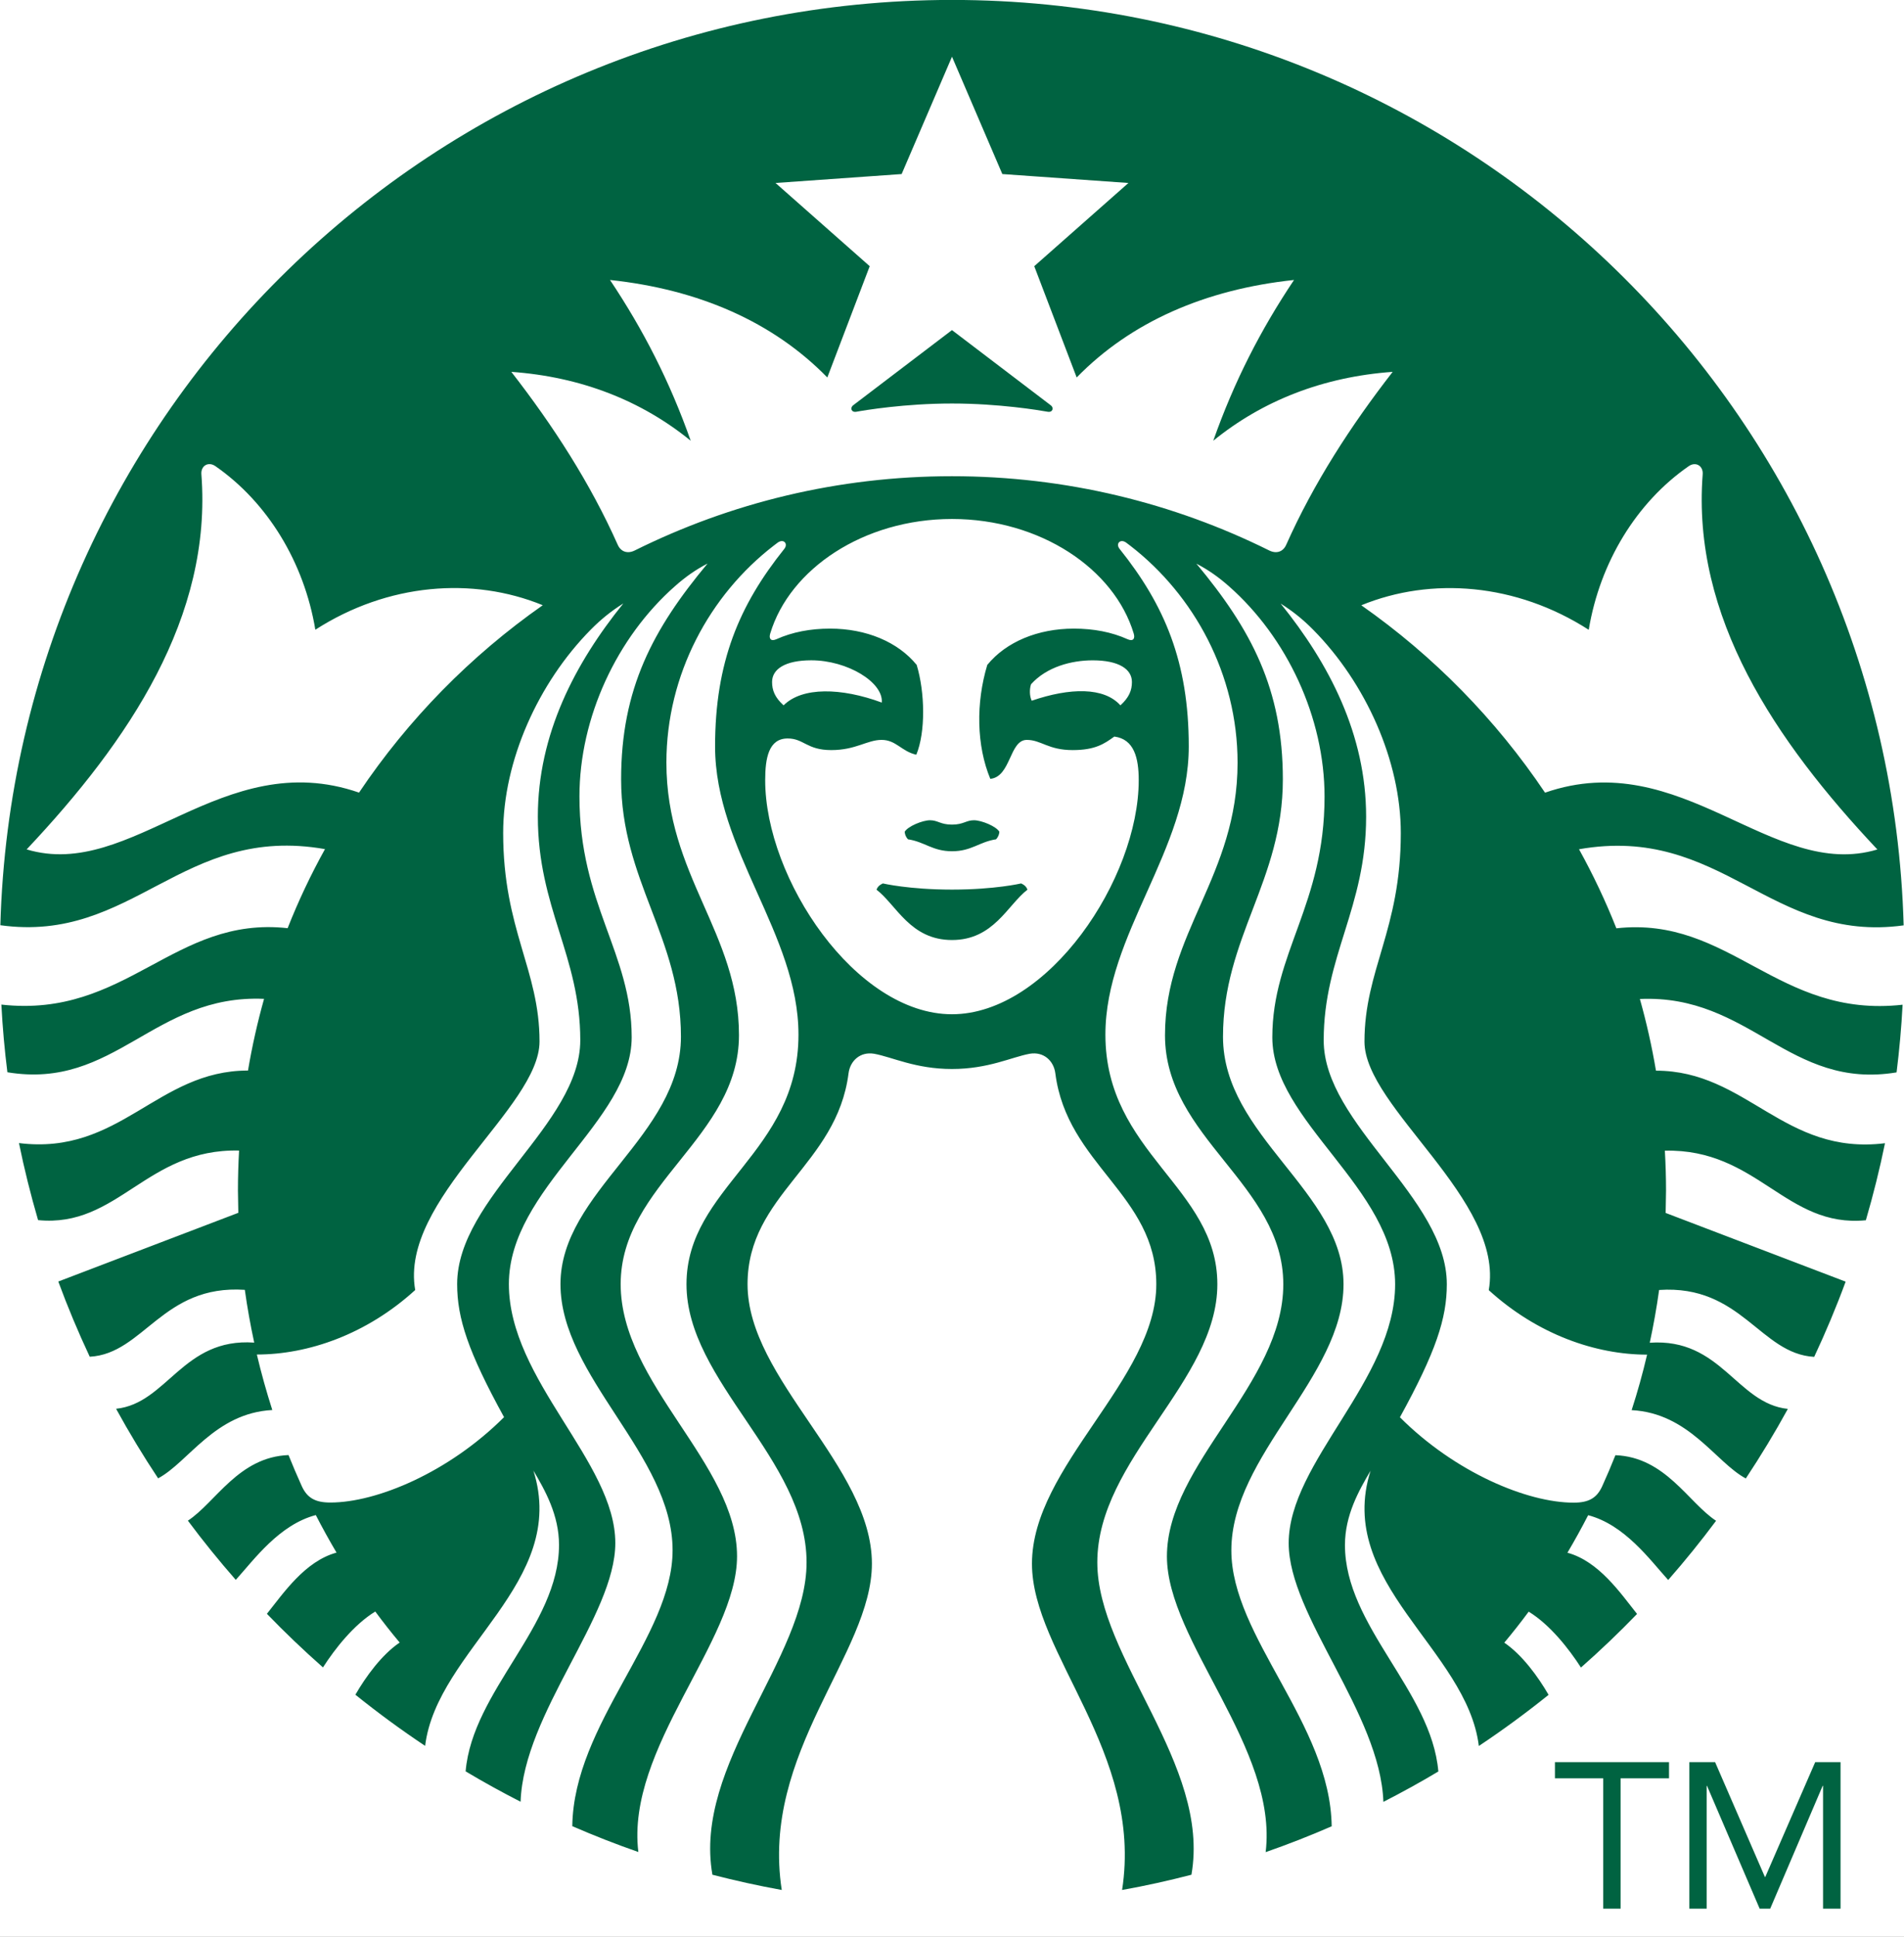<?xml version="1.0" encoding="UTF-8"?>
<svg width="60px" height="61px" viewBox="0 0 60 61" version="1.1" xmlns="http://www.w3.org/2000/svg" xmlns:xlink="http://www.w3.org/1999/xlink">
    <rect x="0" y="0" width="60" height="61" fill="#808080" stroke="none"/>
    <g id="----┣--Typography" stroke="none" stroke-width="1" fill="none" fill-rule="evenodd">
        <g id="Type/Headings" transform="translate(-1469, -144)" fill="#FFFFFF" stroke="#000000" stroke-opacity="0.1" stroke-width="3">
            <g id="Containers">
                <path d="M2874.845,1.501 C2882.971,1.532 2886.011,2.363 2889.061,3.994 C2892.055,5.595 2894.405,7.945 2896.006,10.939 C2897.669,14.049 2898.5,17.148 2898.5,25.639 L2898.5,25.639 L2898.5,3167.361 C2898.5,3175.852 2897.669,3178.951 2896.006,3182.061 C2894.405,3185.055 2892.055,3187.405 2889.061,3189.006 C2885.951,3190.669 2882.852,3191.5 2874.361,3191.5 L2874.361,3191.5 L1325.639,3191.5 C1317.148,3191.5 1314.049,3190.669 1310.939,3189.006 C1307.945,3187.405 1305.595,3185.055 1303.994,3182.061 C1302.364,3179.013 1301.533,3175.974 1301.501,3167.851 L1301.501,3167.851 L1301.501,25.155 C1301.532,17.029 1302.363,13.989 1303.994,10.939 C1305.595,7.945 1307.945,5.595 1310.939,3.994 C1313.987,2.364 1317.026,1.533 1325.149,1.501 L1325.149,1.501 Z" id="Container"></path>
            </g>
        </g>
        <g id="Type-Labels" transform="translate(-69, -24)"></g>
        <g id="Elements/Logo" fill-rule="nonzero">
            <g id="Starbucks-Coffee-Company-1">
                <circle id="Oval" fill="#FFFFFF" cx="30" cy="30" r="30.002"></circle>
                <path d="M33.017,12.969 C32.754,12.922 31.486,12.709 30,12.709 C28.514,12.709 27.246,12.921 26.983,12.969 C26.832,12.996 26.774,12.848 26.889,12.762 C26.993,12.685 29.999,10.397 29.999,10.397 L33.108,12.762 C33.225,12.848 33.168,12.996 33.017,12.969 Z M27.823,27.825 C27.823,27.825 27.664,27.882 27.622,28.022 C28.252,28.506 28.686,29.607 30,29.607 C31.314,29.607 31.748,28.506 32.377,28.022 C32.336,27.881 32.177,27.825 32.177,27.825 C32.177,27.825 31.354,28.019 30,28.019 C28.646,28.019 27.823,27.825 27.823,27.825 Z M30,25.972 C29.635,25.972 29.555,25.834 29.306,25.835 C29.069,25.836 28.609,26.025 28.509,26.198 C28.516,26.286 28.548,26.365 28.612,26.435 C29.144,26.515 29.384,26.811 30.001,26.811 C30.618,26.811 30.857,26.515 31.39,26.435 C31.452,26.365 31.486,26.287 31.493,26.198 C31.394,26.025 30.933,25.837 30.695,25.835 C30.445,25.833 30.364,25.972 30,25.972 L30,25.972 Z M59.956,31.645 C59.918,32.362 59.854,33.073 59.766,33.776 C56.37,34.338 55.156,31.312 51.677,31.464 C51.885,32.202 52.054,32.954 52.184,33.722 C55.053,33.72 56.209,36.402 59.401,36.007 C59.233,36.827 59.031,37.636 58.798,38.433 C56.274,38.681 55.385,36.173 52.464,36.242 C52.488,36.658 52.501,37.078 52.501,37.502 L52.489,38.203 L58.161,40.367 C57.864,41.174 57.532,41.963 57.17,42.736 C55.465,42.642 54.877,40.455 52.283,40.629 C52.205,41.19 52.106,41.744 51.988,42.291 C54.241,42.133 54.726,44.207 56.34,44.375 C55.929,45.125 55.486,45.855 55.015,46.566 C54.059,46.054 53.23,44.509 51.417,44.414 C51.603,43.84 51.766,43.258 51.904,42.666 C50.296,42.666 48.457,42.039 46.915,40.635 C47.415,37.789 42.998,34.891 42.998,32.807 C42.998,30.543 44.143,29.29 44.143,26.238 C44.143,23.973 43.043,21.516 41.384,19.837 C41.063,19.511 40.734,19.247 40.356,19.01 C41.88,20.896 43.05,23.132 43.05,25.722 C43.05,28.596 41.713,30.113 41.713,32.766 C41.713,35.418 45.593,37.713 45.593,40.448 C45.593,41.524 45.249,42.575 44.115,44.639 C45.857,46.379 48.126,47.328 49.59,47.328 C50.065,47.328 50.32,47.183 50.49,46.81 C50.636,46.488 50.775,46.162 50.906,45.833 C52.483,45.894 53.205,47.327 54.078,47.899 C53.599,48.542 53.096,49.163 52.569,49.764 C51.984,49.116 51.198,48.026 50.047,47.723 C49.841,48.123 49.623,48.518 49.394,48.905 C50.385,49.175 51.063,50.175 51.588,50.833 C51.022,51.419 50.433,51.981 49.82,52.521 C49.437,51.925 48.841,51.169 48.173,50.761 C47.926,51.095 47.669,51.421 47.404,51.738 C47.972,52.123 48.473,52.816 48.8,53.381 C48.092,53.949 47.36,54.488 46.602,54.992 C46.228,51.945 42.069,49.857 43.19,46.322 C42.822,46.945 42.383,47.724 42.383,48.662 C42.383,51.221 45.109,53.252 45.326,55.795 C44.761,56.133 44.183,56.451 43.594,56.752 C43.496,53.957 40.61,50.898 40.61,48.604 C40.61,46.043 43.964,43.471 43.964,40.448 C43.964,37.423 40.094,35.329 40.094,32.673 C40.094,30.019 41.74,28.492 41.74,25.09 C41.74,22.598 40.556,20.076 38.727,18.465 C38.403,18.179 38.084,17.952 37.701,17.753 C39.426,19.822 40.426,21.699 40.426,24.547 C40.426,27.746 38.54,29.522 38.54,32.654 C38.54,35.787 42.338,37.529 42.338,40.449 C42.338,43.369 38.803,45.83 38.803,48.83 C38.803,51.559 41.919,54.283 41.965,57.521 C41.284,57.818 40.59,58.089 39.884,58.335 C40.28,55.064 36.773,51.69 36.773,49.021 C36.773,46.103 40.44,43.595 40.44,40.449 C40.44,37.301 36.712,35.838 36.712,32.607 C36.712,29.378 38.999,27.59 38.999,24.022 C38.999,21.241 37.626,18.74 35.62,17.19 L35.493,17.094 C35.304,16.954 35.148,17.123 35.282,17.289 C36.702,19.062 37.461,20.855 37.461,23.51 C37.461,26.774 34.834,29.426 34.834,32.588 C34.834,36.32 38.362,37.387 38.362,40.449 C38.362,43.51 34.579,45.959 34.579,49.209 C34.579,52.223 38.159,55.568 37.545,59.047 C36.827,59.233 36.099,59.395 35.36,59.527 C36.032,55.195 32.52,52.084 32.52,49.25 C32.52,46.182 36.438,43.447 36.438,40.449 C36.438,37.621 33.626,36.697 33.256,33.804 C33.205,33.409 32.888,33.116 32.451,33.189 C31.88,33.293 31.148,33.669 29.998,33.669 C28.848,33.669 28.116,33.292 27.544,33.189 C27.108,33.117 26.791,33.41 26.74,33.804 C26.371,36.697 23.557,37.62 23.557,40.449 C23.557,43.447 27.476,46.181 27.476,49.25 C27.476,52.084 23.964,55.195 24.635,59.527 C23.897,59.394 23.168,59.232 22.45,59.047 C21.836,55.568 25.417,52.223 25.417,49.209 C25.417,45.959 21.633,43.51 21.633,40.449 C21.633,37.387 25.162,36.32 25.162,32.588 C25.162,29.426 22.534,26.775 22.534,23.51 C22.534,20.856 23.293,19.063 24.714,17.289 C24.847,17.123 24.692,16.954 24.502,17.094 L24.376,17.19 C22.372,18.736 21,21.237 21,24.018 C21,27.586 23.287,29.374 23.287,32.603 C23.287,35.833 19.559,37.296 19.559,40.445 C19.559,43.591 23.226,46.099 23.226,49.017 C23.226,51.687 19.719,55.06 20.116,58.331 C19.409,58.085 18.715,57.813 18.034,57.517 C18.081,54.279 21.195,51.554 21.195,48.826 C21.195,45.826 17.662,43.365 17.662,40.445 C17.662,37.525 21.458,35.783 21.458,32.65 C21.458,29.518 19.573,27.742 19.573,24.543 C19.573,21.695 20.572,19.818 22.297,17.749 C21.913,17.948 21.595,18.175 21.272,18.461 C19.443,20.072 18.26,22.594 18.26,25.086 C18.26,28.488 19.906,30.015 19.906,32.669 C19.906,35.325 16.036,37.419 16.036,40.444 C16.036,43.467 19.39,46.04 19.39,48.6 C19.39,50.895 16.502,53.954 16.405,56.748 C15.816,56.447 15.238,56.129 14.673,55.791 C14.891,53.248 17.616,51.217 17.616,48.658 C17.616,47.72 17.178,46.941 16.809,46.318 C17.93,49.853 13.771,51.941 13.397,54.988 C12.639,54.484 11.906,53.945 11.199,53.377 C11.525,52.813 12.026,52.119 12.595,51.734 C12.329,51.418 12.073,51.091 11.826,50.757 C11.157,51.165 10.56,51.921 10.178,52.517 C9.567,51.978 8.977,51.415 8.411,50.829 C8.936,50.171 9.614,49.171 10.605,48.901 C10.376,48.514 10.158,48.12 9.952,47.719 C8.801,48.022 8.014,49.112 7.43,49.76 C6.903,49.158 6.399,48.537 5.921,47.895 C6.794,47.323 7.516,45.889 9.092,45.829 C9.224,46.157 9.363,46.483 9.509,46.806 C9.679,47.179 9.935,47.324 10.409,47.324 C11.873,47.324 14.141,46.375 15.884,44.635 C14.75,42.571 14.406,41.52 14.406,40.444 C14.406,37.71 18.286,35.415 18.286,32.762 C18.286,30.109 16.949,28.592 16.949,25.718 C16.949,23.128 18.119,20.892 19.643,19.006 C19.265,19.243 18.936,19.507 18.615,19.833 C16.956,21.513 15.856,23.969 15.856,26.234 C15.856,29.286 17.002,30.539 17.002,32.803 C17.002,34.887 12.584,37.785 13.084,40.631 C11.542,42.035 9.703,42.662 8.094,42.662 C8.234,43.254 8.397,43.836 8.581,44.41 C6.769,44.506 5.94,46.051 4.983,46.562 C4.511,45.851 4.069,45.121 3.658,44.371 C5.271,44.203 5.757,42.129 8.011,42.287 C7.893,41.74 7.793,41.185 7.715,40.625 C5.121,40.451 4.533,42.639 2.828,42.732 C2.466,41.959 2.134,41.17 1.837,40.363 L7.51,38.199 L7.498,37.498 C7.498,37.074 7.511,36.654 7.534,36.238 C4.613,36.17 3.724,38.677 1.2,38.429 C0.968,37.632 0.765,36.824 0.598,36.003 C3.788,36.398 4.945,33.716 7.815,33.718 C7.945,32.95 8.114,32.198 8.321,31.46 C4.842,31.309 3.628,34.335 0.233,33.772 C0.144,33.069 0.081,32.358 0.043,31.641 C3.99,32.082 5.47,28.837 9.064,29.234 C9.403,28.375 9.797,27.544 10.241,26.744 C5.735,25.952 4.205,29.72 0.011,29.141 C0.464,12.97 13.717,-0.002 30,-0.002 C46.283,-0.002 59.536,12.97 59.989,29.145 C55.794,29.724 54.264,25.957 49.759,26.748 C50.202,27.548 50.596,28.379 50.936,29.238 C54.528,28.84 56.008,32.086 59.956,31.645 Z M17.104,19.062 C14.895,18.159 12.221,18.367 9.937,19.834 C9.583,17.709 8.43,15.821 6.788,14.682 C6.561,14.525 6.325,14.674 6.346,14.937 C6.693,19.427 4.068,23.326 0.84,26.753 C4.167,27.753 6.999,23.469 11.314,24.964 C12.862,22.659 14.828,20.656 17.104,19.062 L17.104,19.062 Z M30,16.346 C27.215,16.346 24.882,17.921 24.271,19.956 C24.224,20.112 24.288,20.213 24.468,20.132 C24.969,19.907 25.539,19.799 26.158,19.799 C27.294,19.799 28.295,20.216 28.887,20.942 C29.149,21.806 29.171,23.057 28.875,23.771 C28.407,23.666 28.239,23.304 27.782,23.304 C27.325,23.304 26.971,23.625 26.196,23.625 C25.422,23.625 25.331,23.259 24.822,23.259 C24.223,23.259 24.113,23.876 24.113,24.572 C24.113,27.675 26.965,31.945 29.999,31.945 C33.032,31.945 35.884,27.675 35.884,24.572 C35.884,23.876 35.741,23.28 35.115,23.199 C34.803,23.424 34.516,23.625 33.802,23.625 C33.027,23.625 32.813,23.304 32.357,23.304 C31.806,23.304 31.861,24.466 31.207,24.531 C30.771,23.483 30.75,22.139 31.112,20.942 C31.705,20.216 32.705,19.799 33.841,19.799 C34.46,19.799 35.034,19.908 35.53,20.132 C35.711,20.213 35.774,20.111 35.727,19.956 C35.117,17.921 32.785,16.346 30,16.346 Z M34.434,20.798 C33.766,20.798 32.983,21.003 32.491,21.551 C32.44,21.7 32.44,21.922 32.512,22.07 C33.723,21.655 34.791,21.639 35.307,22.216 C35.582,21.966 35.67,21.741 35.67,21.48 C35.67,21.077 35.26,20.798 34.434,20.798 L34.434,20.798 Z M24.693,22.216 C25.277,21.631 26.508,21.656 27.787,22.128 C27.843,21.492 26.704,20.797 25.566,20.797 C24.739,20.797 24.33,21.076 24.33,21.48 C24.33,21.741 24.418,21.967 24.693,22.216 Z M43.887,11.712 C41.688,11.869 39.778,12.624 38.233,13.882 C38.889,12.022 39.722,10.395 40.778,8.818 C37.978,9.115 35.637,10.139 33.929,11.889 L32.592,8.384 L35.56,5.763 L31.586,5.482 L30,1.786 L28.413,5.482 L24.439,5.763 L27.407,8.384 L26.071,11.889 C24.362,10.139 22.021,9.115 19.223,8.818 C20.277,10.396 21.11,12.023 21.766,13.882 C20.222,12.623 18.312,11.868 16.113,11.712 C17.432,13.408 18.601,15.216 19.467,17.16 C19.565,17.379 19.775,17.451 20.002,17.338 C23.014,15.841 26.408,14.999 29.999,14.999 C33.59,14.999 36.983,15.842 39.997,17.338 C40.224,17.451 40.434,17.379 40.531,17.16 C41.398,15.216 42.567,13.408 43.887,11.712 Z M48.688,24.966 C53.001,23.471 55.834,27.754 59.161,26.755 C55.933,23.328 53.309,19.429 53.656,14.939 C53.677,14.676 53.44,14.526 53.214,14.684 C51.571,15.823 50.418,17.711 50.065,19.836 C47.78,18.369 45.107,18.16 42.898,19.064 C45.171,20.656 47.138,22.659 48.688,24.966 L48.688,24.966 Z" id="Shape" fill="#006341"></path>
                <g id="Group" transform="translate(49, 55)" fill="#006341">
                    <path d="M3.595,1.01 L2.069,1.01 L2.069,5.115 L1.522,5.115 L1.522,1.01 L0,1.01 L0,0.5 L3.595,0.5 L3.595,1.01 L3.595,1.01 Z M4.236,0.5 L5.047,0.5 L6.617,4.118 L6.628,4.118 L8.202,0.5 L9,0.5 L9,5.115 L8.449,5.115 L8.449,1.246 L8.437,1.246 L6.784,5.115 L6.451,5.115 L4.792,1.246 L4.781,1.246 L4.781,5.115 L4.236,5.115 L4.236,0.5 Z" id="Shape"></path>
                </g>
            </g>
        </g>
    </g>
</svg>